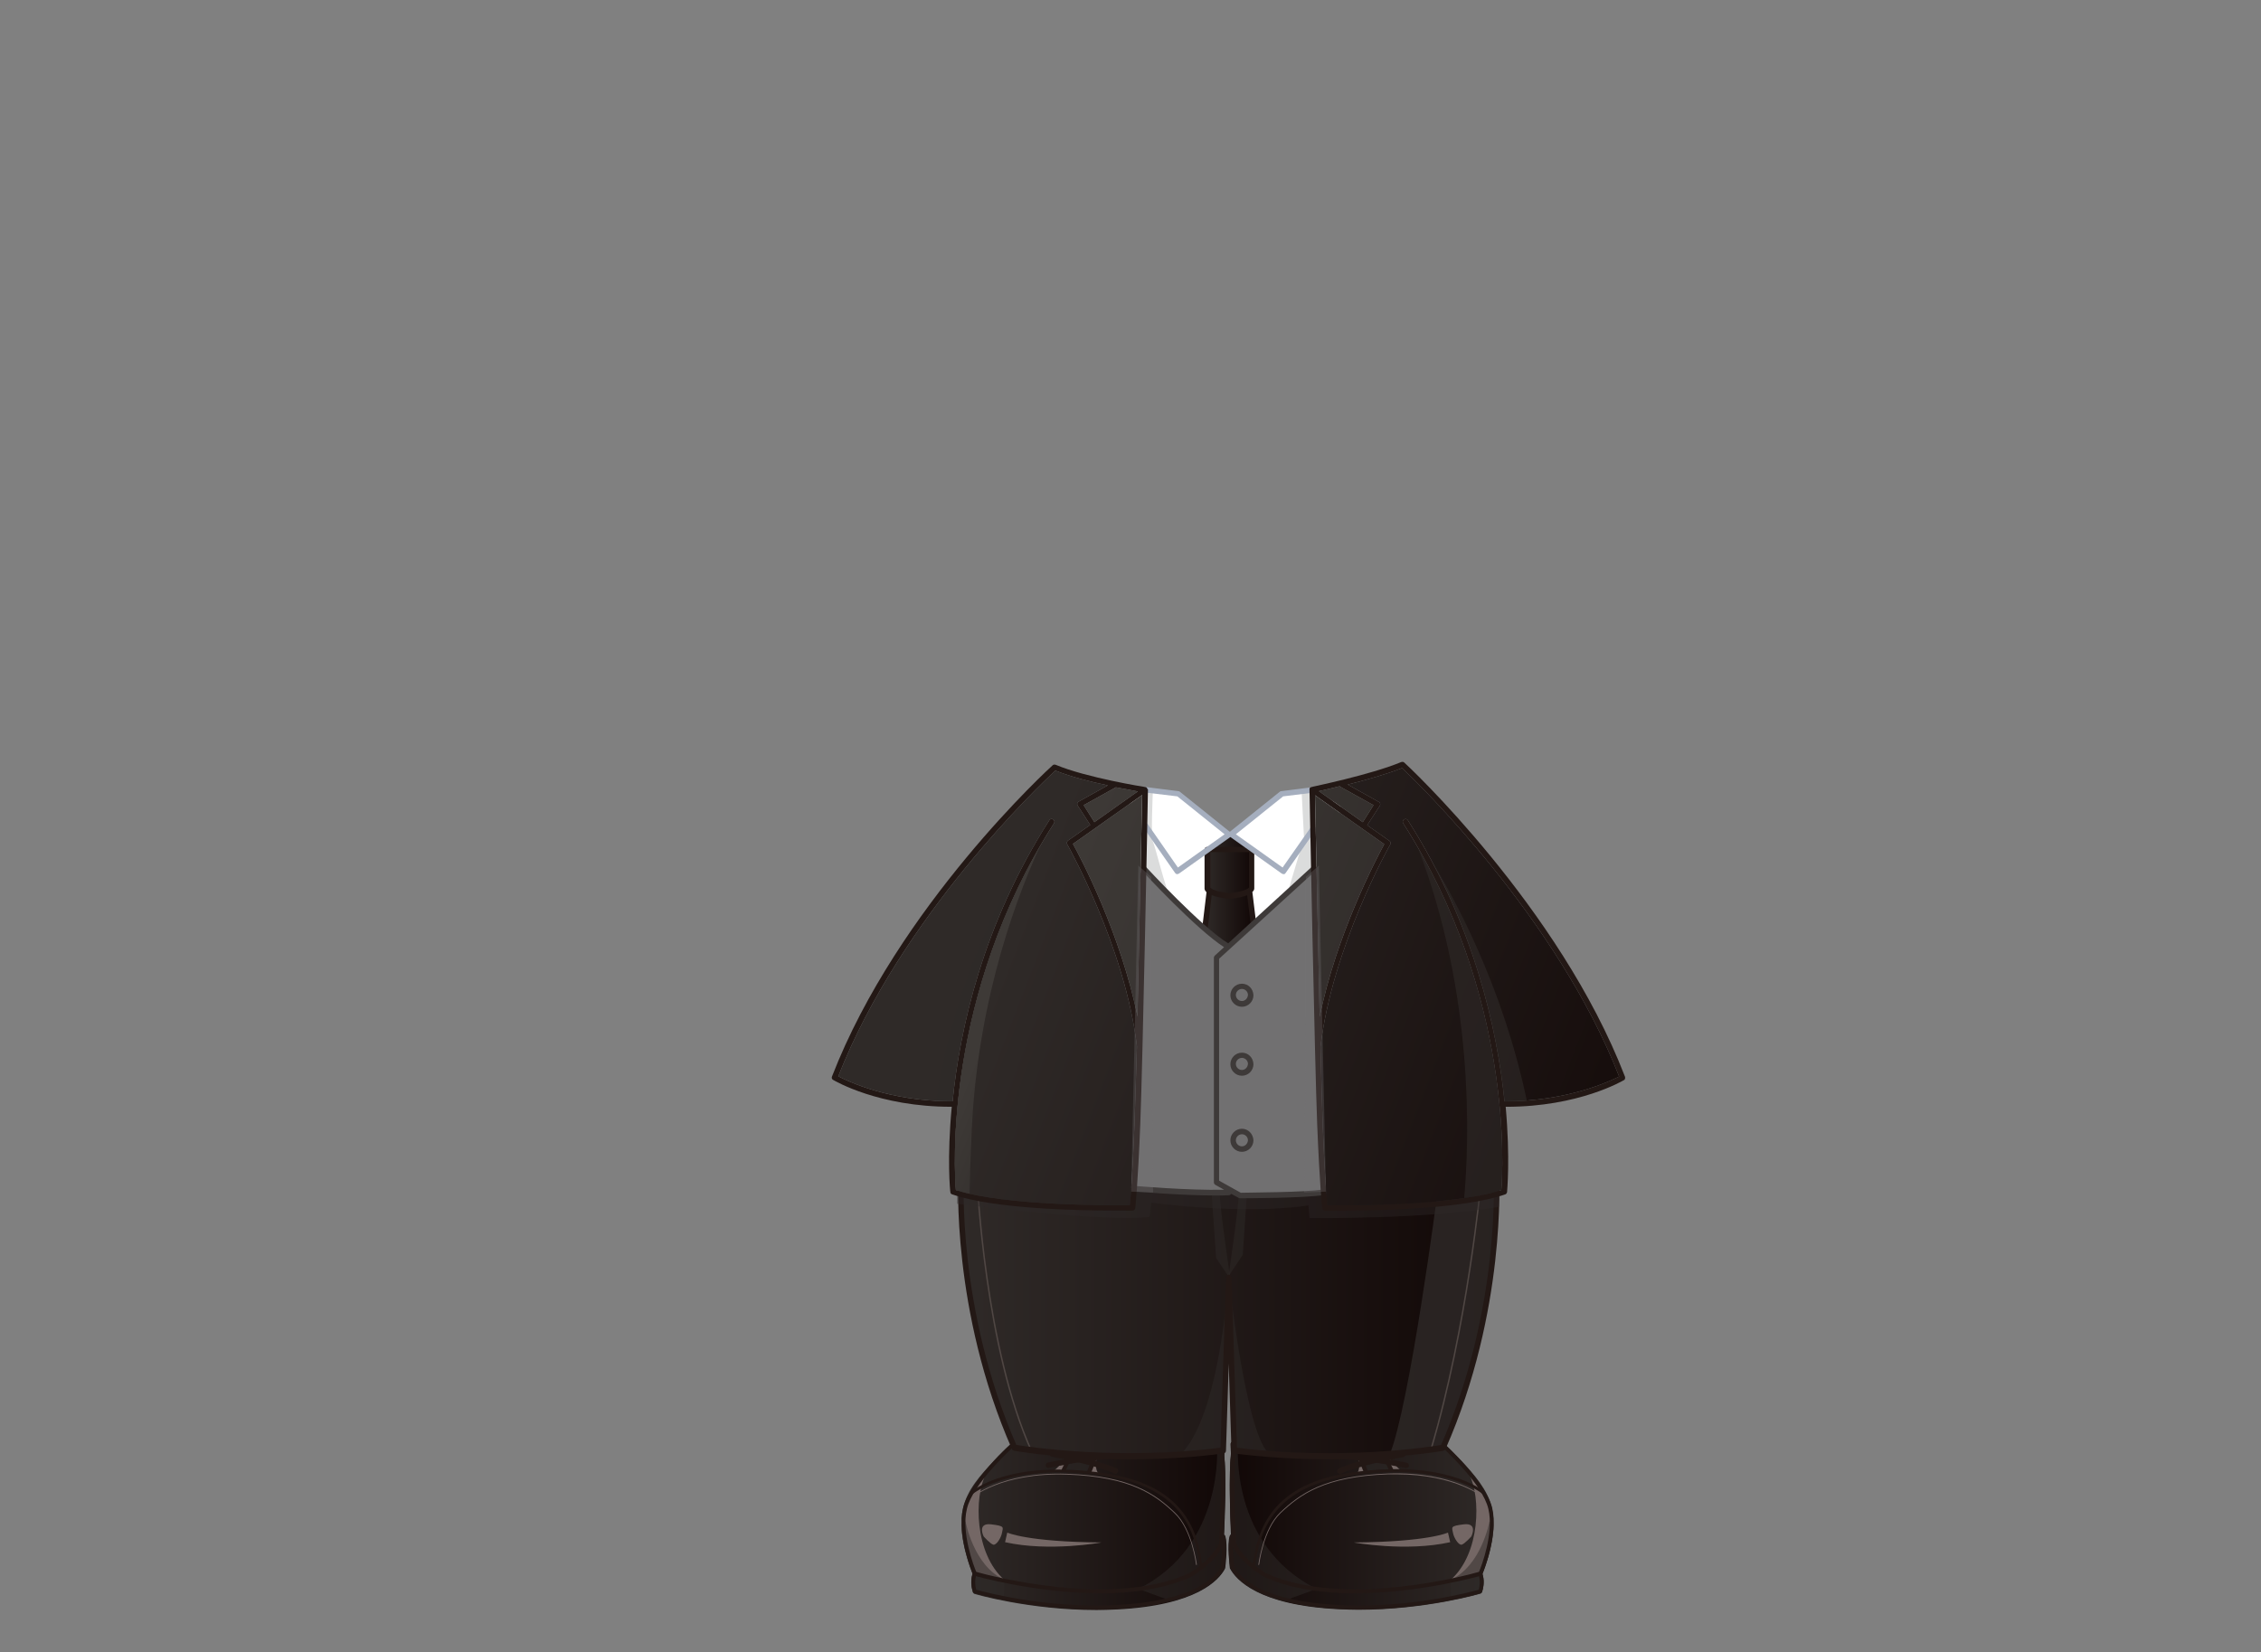 <?xml version="1.0" encoding="utf-8"?>
<!-- Generator: Adobe Illustrator 21.0.0, SVG Export Plug-In . SVG Version: 6.00 Build 0)  -->
<svg version="1.1" id="圖層_1" xmlns="http://www.w3.org/2000/svg" xmlns:xlink="http://www.w3.org/1999/xlink" x="0px" y="0px"
	 viewBox="0 0 822.9 601.4" style="enable-background:new 0 0 822.9 601.4;" xml:space="preserve">
<rect x="0" y="0" width="822.9" height="601.4" fill="#808080" stroke="none"/>
<style type="text/css">
	.st0{fill:url(#SVGID_1_);}
	.st1{fill:#E1BE3F;}
	.st2{fill:#AB6C21;}
	.st3{opacity:0.6;fill:#E1BE3F;enable-background:new    ;}
	.st4{fill:url(#SVGID_2_);}
	.st5{fill:url(#SVGID_3_);}
	.st6{opacity:0.5;fill:#2F2A28;}
	.st7{fill:#746765;}
	.st8{fill:#231815;}
	.st9{fill:url(#SVGID_4_);}
	.st10{fill:url(#SVGID_5_);}
	.st11{opacity:0.8;fill:#2F2A28;}
	.st12{fill:none;stroke:#504744;stroke-width:0.516;stroke-miterlimit:10;}
	.st13{opacity:0.4;fill:#2F2A28;}
	.st14{fill:#FFFFFF;}
	.st15{fill:#DBDCDC;}
	.st16{fill:url(#SVGID_6_);}
	.st17{fill:#A5AEBE;}
	.st18{fill:#717071;}
	.st19{fill:#3E3A39;}
	.st20{fill:url(#SVGID_7_);}
	.st21{fill:url(#SVGID_8_);}
	.st22{fill:url(#SVGID_9_);}
	.st23{fill:url(#SVGID_10_);}
	.st24{fill:url(#SVGID_11_);}
	.st25{fill:url(#SVGID_12_);}
	.st26{opacity:0.6;}
	.st27{fill:#2F2A28;}
	.st28{opacity:0.3;fill:#717071;}
	.st29{fill:url(#SVGID_13_);}
</style>
<g>
	<g>
		<linearGradient id="SVGID_1_" gradientUnits="userSpaceOnUse" x1="349.92" y1="554.52" x2="446.388" y2="554.52">
			<stop  offset="0" style="stop-color:#2F2A28"/>
			<stop  offset="1" style="stop-color:#110706"/>
		</linearGradient>
		<path class="st0" d="M445.9,559.1c-0.1-0.2-0.2-0.4-0.4-0.4c0.3-6.7,0.9-21.7,0-29.5l0.1-3.5c0-0.2-0.1-0.5-0.3-0.6
			c-0.2-0.1-0.4-0.2-0.7-0.1c-2.2,0.6-32.7,1.4-40,1.2c-1.2-2.2-3.6-2.4-3.7-2.4c0,0-3.5-0.1-8.2-0.4c-4.7-0.3-6.7,1.5-7,1.8
			c-4.9-0.3-13.5-0.9-15.2-1l0,0c-0.1,0-0.2,0-0.3,0c-1,0.1-1.6,0.8-1.6,0.8c-2.5,2.2-4.9,4.6-7.1,7c-4.6,5-9.5,10.2-11,17.1
			c-2.2,9.4,2.7,21.8,3.5,23.9c-0.3,0.9-1,3.3,0.1,6.7c0.1,0.2,0.3,0.4,0.5,0.5c0.2,0.1,20,5.9,44.5,5.9c2.3,0,4.7-0.1,7.1-0.2
			c29.4-1.4,37.5-10.8,39.6-14.8c0-0.1,0.1-0.2,0.1-0.3C446,570.3,447,562.2,445.9,559.1z"/>
		<path class="st6" d="M445.4,558.6c0.3-6.7,0.9-21.7,0-29.5l0.1-3.5c0-0.2-0.1-0.5-0.3-0.6c-0.2-0.1-0.4-0.2-0.7-0.1
			c-0.1,0-0.3,0.1-0.6,0.1l-0.2,1.7l-0.8-0.7c0,0,3.2,36.6-28.6,52.4l12.3,4.5c13.1-3.5,17.6-9,19.1-11.9c0-0.1,0.1-0.2,0.1-0.3
			c0-0.3,1.1-8.5,0-11.6C445.8,558.9,445.6,558.7,445.4,558.6z"/>
		<path class="st6" d="M444.6,528.1l0.2-3.3c0,0-0.1,0-0.1,0c-2.2,0.6-32.7,1.4-40,1.2c-1.2-2.2-3.6-2.4-3.7-2.4
			c0,0-3.5-0.1-8.2-0.4c-4.7-0.3-6.7,1.5-7,1.8c-4.9-0.3-13.5-0.9-15.2-1l0,0c-0.1,0-0.2,0-0.3,0h0c0,0,0,0,0,0
			c-0.7,0-1.2,0.4-1.4,0.7l0.1,0C368.9,524.7,380.8,533,444.6,528.1z"/>
		<path class="st7" d="M358.8,536.6c-3.5,3.4-7.5,11.7-8.6,16.1c-1.5,6.6,3.4,15.5,5,20.2l10.4,2.3
			C354.6,565.5,354.5,544.9,358.8,536.6z"/>
		<path class="st7" d="M358,559.3c0,0-2.5-5,2.7-4.4c5.2,0.6,4.3,1.1,4,3c-0.3,1.9-2.1,4.7-3.2,4.4C360.4,562,358,559.3,358,559.3z"
			/>
		<path class="st7" d="M366.6,557.9c0,0,7.1,3.4,34.3,3.6c0,0-18.9,3.5-35.1-0.1L366.6,557.9z"/>
		<path class="st6" d="M365.6,575.1c-11.3-5-14.2-21.3-14.2-21.3l-1.2,1l-0.3,0.4c0.2,7.9,3.4,16,4.1,17.6c-0.3,0.9-1,3.3,0.1,6.7
			c0.1,0.2,0.3,0.4,0.5,0.5c0.1,0,4.1,1.2,10.7,2.5L365.6,575.1z"/>
		<path class="st7" d="M435.4,569.7c-0.1,0-0.1-0.1-0.1-0.1c0-0.1-1.5-12.8-7.8-18.7c-7-6.7-15.9-13.3-39.2-14.1
			c-24-0.8-34.6,8.5-34.7,8.6c-0.1,0.1-0.2,0-0.2,0c-0.1-0.1-0.1-0.2,0-0.2c0.1-0.1,10.8-9.5,34.9-8.7c23.4,0.8,32.3,7.4,39.4,14.2
			c6.3,6,7.9,18.8,7.9,18.9C435.6,569.6,435.5,569.7,435.4,569.7C435.4,569.7,435.4,569.7,435.4,569.7z"/>
		<path class="st7" d="M399.6,528.4c0,0-1.9,6.7,0.5,8.2l-3.6-0.7L399.6,528.4z"/>
		<path class="st7" d="M389.7,527.6l-2.8,7.9h-3.5C383.5,535.6,389.2,530.4,389.7,527.6z"/>
		<polygon class="st6" points="390.7,526.4 399.9,527.4 396.5,535.9 386.9,535.6 		"/>
		<path class="st8" d="M399.1,585.9c-24.5,0-44.3-5.8-44.5-5.9c-0.2-0.1-0.4-0.3-0.5-0.5c-1.3-4.2,0-6.9,0-7c0.2-0.4,0.6-0.5,1-0.3
			c0.4,0.2,0.5,0.6,0.3,1c0,0-1,2.2-0.1,5.5c3.2,0.9,25.2,6.8,50.7,5.6c28.3-1.4,36.2-10,38.3-13.9c0.3-2.4,0.8-8.5,0-10.8
			c-0.1-0.4,0.1-0.8,0.4-1c0.4-0.1,0.8,0.1,1,0.4c1.1,3.1,0.1,11.3,0,11.6c0,0.1,0,0.2-0.1,0.3c-2.1,4-10.3,13.4-39.6,14.8
			C403.8,585.8,401.4,585.9,399.1,585.9z"/>
		<path class="st8" d="M387.1,535.8c-0.1,0-0.2,0-0.3-0.1c-0.4-0.2-0.5-0.6-0.3-1c0.7-1.3,2.5-5,2.6-6.4c0.1-1.1-0.5-1.5-0.8-1.6
			c-3.8-0.1-17.5-1.1-18.1-1.2c-0.4,0-0.7-0.4-0.7-0.8c0-0.4,0.4-0.7,0.8-0.7c0.1,0,14.7,1.1,18.2,1.2c0.1,0,0.2,0,0.2,0
			c0.7,0.3,2,1.3,1.8,3.2c-0.1,2-2.5,6.5-2.7,7C387.6,535.7,387.3,535.8,387.1,535.8z"/>
		<path class="st8" d="M396.5,536.3c-0.1,0-0.2,0-0.3-0.1c-0.4-0.2-0.6-0.6-0.4-1l2.9-7.1c0-0.1,0.9-2.3,5.1-2.1
			c5.2,0.2,38.6-0.6,40.9-1.2c0.2-0.1,0.5,0,0.7,0.1c0.2,0.1,0.3,0.4,0.3,0.6l-0.1,3.9c0,0.4-0.3,0.7-0.8,0.7
			c-0.4,0-0.7-0.4-0.7-0.8l0.1-3c-6.2,0.6-36.2,1.3-40.4,1.1c-3-0.1-3.6,1.1-3.6,1.2l-2.9,7.1C397.1,536.2,396.8,536.3,396.5,536.3z
			"/>
		<path class="st8" d="M437.2,570.7c-0.2,0-0.5-0.2-0.5-0.4c-1.6-13.2-7-29-34.8-33.1c-33.9-5-47.6,6.5-47.8,6.6
			c-0.2,0.2-0.5,0.2-0.7,0c-0.2-0.2-0.2-0.5,0-0.7c0.6-0.5,14.2-12,48.6-6.8c28.5,4.2,34,20.4,35.6,34
			C437.7,570.5,437.5,570.7,437.2,570.7C437.2,570.7,437.2,570.7,437.2,570.7z"/>
		<path class="st8" d="M445.3,527.5c-0.1-0.4-0.4-0.7-0.9-0.6l-0.4,2.9c0.9,9.8-0.2,30.2-0.3,32c-2.3,5.7-10.9,10.9-10.9,10.9
			c-28,12.8-73.1,0.8-77.5-0.5c-0.9-2.1-5.5-14.2-3.4-22.9c2.1-9.2,16.3-22,17.6-23.2c0.4-0.2,0.8-0.3,1.2-0.4l0.3-1l-2.1,0.1
			c-0.1,0-0.2,0.1-0.2,0.1c-0.6,0.6-15.8,14.1-18.2,24.1c-2.3,10,3.4,23.6,3.6,24.2c0.1,0.2,0.3,0.4,0.5,0.4
			c0.3,0.1,22.4,6.4,45.9,6.4c11.5,0,23.3-1.5,33.1-6c0.4-0.2,9.3-5.5,11.6-11.8c0-0.1,0-0.1,0-0.2
			C445.3,560.9,446.7,536.6,445.3,527.5z"/>
		<path class="st8" d="M368.6,524.8c0,0,0.6-0.9,1.8-0.9l1.2,0.9l-0.2,0.7c0,0-1.3,0-2.6,1l0-1L368.6,524.8z"/>
		<path class="st8" d="M404.2,527.6c-0.3,0-0.6-0.2-0.7-0.5c-0.8-1.8-2.6-2-2.6-2l0,0c0,0-3.5-0.1-8.2-0.4c-4.3-0.3-5.8,1.3-5.8,1.4
			c-0.3,0.3-0.7,0.3-1.1,0.1c-0.3-0.3-0.3-0.7-0.1-1c0.1-0.1,2-2.2,7.1-1.9c4.7,0.3,8.2,0.4,8.2,0.4c0.1,0,2.8,0.2,3.9,2.9
			c0.2,0.4,0,0.8-0.4,1C404.4,527.5,404.3,527.6,404.2,527.6z"/>
		<path class="st8" d="M406,536.5c-0.1,0-0.3,0-0.4-0.1c-6.4-3-22.6-6.1-22.8-6.1c-0.5-0.1-0.9-0.6-0.8-1.2c0.1-0.5,0.6-0.9,1.2-0.8
			c0.7,0.1,16.6,3.2,23.2,6.2c0.5,0.2,0.7,0.8,0.5,1.3C406.7,536.3,406.3,536.5,406,536.5z"/>
		<path class="st8" d="M381.6,534.4c-0.5,0-0.9-0.3-1-0.8c-0.1-0.5,0.2-1.1,0.8-1.2c0.6-0.1,15.2-3.2,24.5-3.5c0,0,0,0,0,0
			c0.5,0,1,0.4,1,1c0,0.6-0.4,1-1,1c-9.1,0.3-24,3.4-24.2,3.4C381.7,534.4,381.7,534.4,381.6,534.4z"/>
	</g>
	<g>
		
			<linearGradient id="SVGID_2_" gradientUnits="userSpaceOnUse" x1="1865.503" y1="554.52" x2="1961.971" y2="554.52" gradientTransform="matrix(-1 0 0 1 2409.102 0)">
			<stop  offset="0" style="stop-color:#2F2A28"/>
			<stop  offset="1" style="stop-color:#110706"/>
		</linearGradient>
		<path class="st4" d="M447.6,570.7c0,0.1,0,0.2,0.1,0.3c2.1,4,10.3,13.4,39.6,14.8c2.4,0.1,4.8,0.2,7.1,0.2
			c24.5,0,44.3-5.8,44.5-5.9c0.2-0.1,0.4-0.3,0.5-0.5c1.1-3.4,0.4-5.8,0.1-6.7c0.9-2.1,5.7-14.5,3.5-23.9c-1.6-6.8-6.4-12.1-11-17.1
			c-2.3-2.4-4.6-4.8-7.1-7c0,0-0.5-0.8-1.6-0.8c-0.1,0-0.2,0-0.3,0l0,0c-1.7,0.1-10.3,0.7-15.2,1c-0.3-0.4-2.3-2.1-7-1.8
			c-4.7,0.3-8.2,0.4-8.2,0.4c-0.1,0-2.5,0.2-3.7,2.4c-7.3,0.1-37.9-0.7-40-1.2c-0.2-0.1-0.5,0-0.7,0.1c-0.2,0.1-0.3,0.4-0.3,0.6
			l0.1,3.5c-0.8,7.8-0.3,22.8,0,29.5c-0.2,0.1-0.3,0.2-0.4,0.4C446.5,562.2,447.6,570.3,447.6,570.7z"/>
		<path class="st6" d="M448.1,558.6c-0.3-6.7-0.9-21.7,0-29.5l-0.1-3.5c0-0.2,0.1-0.5,0.3-0.6c0.2-0.1,0.4-0.2,0.7-0.1
			c0.1,0,0.3,0.1,0.6,0.1l0.2,1.7l0.8-0.7c0,0-3.2,36.6,28.6,52.4l-12.3,4.5c-13.1-3.5-17.6-9-19.1-11.9c0-0.1-0.1-0.2-0.1-0.3
			c0-0.3-1.1-8.5,0-11.6C447.7,558.9,447.9,558.7,448.1,558.6z"/>
		<path class="st6" d="M448.9,528.1l-0.2-3.3c0,0,0.1,0,0.1,0c2.2,0.6,32.7,1.4,40,1.2c1.2-2.2,3.6-2.4,3.7-2.4c0,0,3.5-0.1,8.2-0.4
			c4.7-0.3,6.7,1.5,7,1.8c4.9-0.3,13.5-0.9,15.2-1l0,0c0.1,0,0.2,0,0.3,0h0c0,0,0,0,0,0c0.7,0,1.2,0.4,1.4,0.7l-0.1,0
			C524.7,524.7,512.7,533,448.9,528.1z"/>
		<path class="st7" d="M534.7,536.6c3.5,3.4,7.5,11.7,8.6,16.1c1.5,6.6-3.4,15.5-5,20.2l-10.4,2.3
			C538.9,565.5,539,544.9,534.7,536.6z"/>
		<path class="st7" d="M535.5,559.3c0,0,2.5-5-2.7-4.4c-5.2,0.6-4.3,1.1-4,3c0.3,1.9,2.1,4.7,3.2,4.4
			C533.1,562,535.5,559.3,535.5,559.3z"/>
		<path class="st7" d="M527,557.9c0,0-7.1,3.4-34.3,3.6c0,0,18.9,3.5,35.1-0.1L527,557.9z"/>
		<path class="st6" d="M527.9,575.1c11.3-5,14.2-21.3,14.2-21.3l1.2,1l0.3,0.4c-0.2,7.9-3.4,16-4.1,17.6c0.3,0.9,1,3.3-0.1,6.7
			c-0.1,0.2-0.3,0.4-0.5,0.5c-0.1,0-4.1,1.2-10.7,2.5L527.9,575.1z"/>
		<path class="st7" d="M458.1,569.7C458.1,569.7,458.1,569.7,458.1,569.7c-0.1,0-0.2-0.1-0.1-0.2c0-0.1,1.6-12.9,7.9-18.9
			c7.1-6.7,16-13.4,39.4-14.2c24.1-0.8,34.8,8.6,34.9,8.7c0.1,0.1,0.1,0.2,0,0.2c-0.1,0.1-0.2,0.1-0.2,0c-0.1-0.1-9.9-8.6-31.8-8.6
			c-0.9,0-1.9,0-2.9,0c-23.3,0.8-32.1,7.4-39.2,14.1c-6.3,6-7.8,18.6-7.8,18.7C458.2,569.6,458.2,569.7,458.1,569.7z"/>
		<path class="st7" d="M494,528.4c0,0,1.9,6.7-0.5,8.2l3.6-0.7L494,528.4z"/>
		<path class="st7" d="M503.8,527.6l2.8,7.9h3.5C510.1,535.6,504.3,530.4,503.8,527.6z"/>
		<polygon class="st6" points="502.9,526.4 493.6,527.4 497,535.9 506.6,535.6 		"/>
		<path class="st8" d="M494.4,585.9c24.5,0,44.3-5.8,44.5-5.9c0.2-0.1,0.4-0.3,0.5-0.5c1.3-4.2,0-6.9,0-7c-0.2-0.4-0.6-0.5-1-0.3
			c-0.4,0.2-0.5,0.6-0.3,1c0,0,1,2.2,0.1,5.5c-3.2,0.9-25.2,6.8-50.7,5.6c-28.3-1.4-36.2-10-38.3-13.9c-0.3-2.4-0.8-8.5,0-10.8
			c0.1-0.4-0.1-0.8-0.4-1c-0.4-0.1-0.8,0.1-1,0.4c-1.1,3.1-0.1,11.3,0,11.6c0,0.1,0,0.2,0.1,0.3c2.1,4,10.3,13.4,39.6,14.8
			C489.7,585.8,492.1,585.9,494.4,585.9z"/>
		<path class="st8" d="M506.4,535.8c-0.3,0-0.5-0.1-0.7-0.4c-0.3-0.5-2.6-5-2.7-7c-0.1-1.9,1.1-2.9,1.8-3.2c0.1,0,0.2,0,0.2,0
			c3.5-0.1,18.1-1.2,18.2-1.2c0.4,0,0.8,0.3,0.8,0.7c0,0.4-0.3,0.8-0.7,0.8c-0.6,0-14.4,1-18.1,1.2c-0.2,0.1-0.9,0.6-0.8,1.6
			c0.1,1.4,1.9,5.1,2.6,6.4c0.2,0.4,0,0.8-0.3,1C506.7,535.8,506.6,535.8,506.4,535.8z"/>
		<path class="st8" d="M497,536.3c-0.3,0-0.6-0.2-0.7-0.5l-2.9-7.1c0-0.1-0.6-1.3-3.6-1.2c-4.2,0.2-34.1-0.5-40.4-1.1l0.1,3
			c0,0.4-0.3,0.8-0.7,0.8c-0.4,0-0.8-0.3-0.8-0.7l-0.1-3.9c0-0.2,0.1-0.5,0.3-0.6c0.2-0.1,0.4-0.2,0.7-0.1
			c2.3,0.6,35.7,1.4,40.9,1.2c4.2-0.2,5,2.1,5.1,2.2l2.9,7.1c0.2,0.4,0,0.8-0.4,1C497.2,536.3,497.1,536.3,497,536.3z"/>
		<path class="st8" d="M456.4,570.7C456.3,570.7,456.3,570.7,456.4,570.7c-0.3,0-0.5-0.3-0.5-0.6c1.6-13.6,7.2-29.8,35.6-34
			c34.3-5.1,48,6.4,48.6,6.8c0.2,0.2,0.2,0.5,0,0.7c-0.2,0.2-0.5,0.2-0.7,0.1c-0.1-0.1-13.9-11.6-47.8-6.6
			c-27.8,4.1-33.2,19.9-34.8,33.1C456.8,570.6,456.6,570.7,456.4,570.7z"/>
		<path class="st8" d="M448.3,527.5c0.1-0.4,0.4-0.7,0.9-0.6l0.4,2.9c-0.9,9.8,0.2,30.2,0.3,32c2.3,5.7,10.9,10.9,10.9,10.9
			c28,12.8,73.1,0.8,77.5-0.5c0.9-2.1,5.5-14.2,3.4-22.9c-2.1-9.2-16.3-22-17.6-23.2c-0.4-0.2-0.8-0.3-1.2-0.4l-0.3-1l2.1,0.1
			c0.1,0,0.2,0.1,0.2,0.1c0.6,0.6,15.8,14.1,18.2,24.1c2.3,10-3.4,23.6-3.6,24.2c-0.1,0.2-0.3,0.4-0.5,0.4
			c-0.3,0.1-22.4,6.4-45.9,6.4c-11.5,0-23.3-1.5-33.1-6c-0.4-0.2-9.3-5.5-11.6-11.8c0-0.1,0-0.1,0-0.2
			C448.2,560.9,446.8,536.6,448.3,527.5z"/>
		<path class="st8" d="M524.9,524.8c0,0-0.6-0.9-1.8-0.9l-1.2,0.9l0.2,0.7c0,0,1.3,0,2.6,1l0-1L524.9,524.8z"/>
		<path class="st8" d="M489.4,527.6c-0.1,0-0.2,0-0.3-0.1c-0.4-0.2-0.6-0.6-0.4-1c1.1-2.7,3.8-2.9,3.9-2.9c0.1,0,3.5-0.1,8.2-0.4
			c5.1-0.4,7,1.8,7.1,1.9c0.3,0.3,0.2,0.8-0.1,1.1c-0.3,0.3-0.8,0.2-1.1-0.1c0,0-1.6-1.7-5.8-1.4c-4.7,0.3-8.2,0.4-8.3,0.4
			c0,0-1.8,0.2-2.6,2C489.9,527.4,489.7,527.6,489.4,527.6z"/>
		<path class="st8" d="M487.6,536.5c-0.4,0-0.7-0.2-0.9-0.6c-0.2-0.5,0-1.1,0.5-1.3c6.6-3.1,22.6-6.1,23.2-6.2
			c0.5-0.1,1.1,0.3,1.2,0.8c0.1,0.5-0.3,1.1-0.8,1.2c-0.2,0-16.4,3.1-22.8,6.1C487.8,536.5,487.7,536.5,487.6,536.5z"/>
		<path class="st8" d="M511.9,534.4c-0.1,0-0.1,0-0.2,0c-0.2,0-15.1-3.1-24.2-3.4c-0.6,0-1-0.5-1-1c0-0.5,0.5-1,1-1c0,0,0,0,0,0
			c9.3,0.3,23.9,3.3,24.5,3.5c0.5,0.1,0.9,0.6,0.8,1.2C512.8,534,512.4,534.4,511.9,534.4z"/>
	</g>
	<g>
		<linearGradient id="SVGID_3_" gradientUnits="userSpaceOnUse" x1="349.502" y1="478.031" x2="545.131" y2="478.031">
			<stop  offset="0" style="stop-color:#2F2A28"/>
			<stop  offset="1" style="stop-color:#110706"/>
		</linearGradient>
		<path class="st5" d="M349.5,425.8c0,0-0.3,64,19.7,101.3c0,0,42.4,6.5,76,0.9l2-59.4l2.4,59.1c0,0,47.4,5.6,75.6-0.7
			c0,0,23-55.3,19.6-98.6l-122.9,4l-30.9-2.1L349.5,425.8z"/>
		<path class="st11" d="M544.6,428.6l0.4-2c0,0-7.5,0-19.5,0l-2.3,7.4c0,0-10.1,77.8-17.5,95.7c10.4-1,9-0.1,19.6-2.5
			c19.9-42,19.6-98.6,19.6-98.6L544.6,428.6z"/>
		<path class="st12" d="M539,430.5c0,0-4.9,52.5-18.2,97.2"/>
		<path class="st12" d="M355.7,430.5c0,0,2.8,60.4,19.8,97.9"/>
		<path class="st6" d="M428.5,530.2c0,0,13.8-6.2,18.7-65.1c0,0,6.4,59.1,15.1,64.3l-12.7-1.5l-1.8-53.5l-2.5,52.7L428.5,530.2z"/>
		<path class="st6" d="M440.8,431.6l1.8,26.3l5.2,7.8c0,0-4.3-28.4-4-34.1H440.8z"/>
		<path class="st6" d="M454.1,430.5l-1.8,26.3l-5.2,7.8c0,0,4.3-28.4,4-34.1H454.1z"/>
		<path class="st8" d="M483.2,531.2c-10.4,0-22.1-0.6-34.1-2.1c-0.5-0.1-0.9-0.5-0.9-1l-1-31.7l-1,31.7c0,0.5-0.4,1-0.9,1
			c-40.4,5.3-75.9-0.9-76.3-1c-0.3-0.1-0.6-0.3-0.7-0.6c-22.2-50.4-19.5-98.9-19.5-99.4c0-0.6,0.5-1,1.1-1c0.6,0,1,0.5,0.9,1.1
			c0,0.5-2.6,48.1,19.1,97.8c4.5,0.7,37.3,5.7,74.3,1l2-62c0-0.6,0.5-1,1-1c0.5,0,1,0.5,1,1l2,62c37.1,4.7,69.9-0.2,74.3-1
			c21.7-49.7,19.1-97.4,19.1-97.8c0-0.6,0.4-1.1,0.9-1.1c0.5,0,1,0.4,1.1,1c0,0.5,2.7,49-19.5,99.4c-0.1,0.3-0.4,0.5-0.7,0.6
			C525.1,528.2,507.6,531.2,483.2,531.2z M525.2,527.1L525.2,527.1L525.2,527.1z"/>
	</g>
	<path class="st13" d="M546.1,419.3H348.3v18.9c6.5,0.9,53.6,6.6,70.1,4.8l0.6-5.2c0,0,33.1,4.6,57.2,1l0.4,4.6c0,0,43.5,0.5,69-4.1
		L546.1,419.3z"/>
	<polygon class="st14" points="477.3,287.7 465,289.4 447.5,304.8 428.6,289 414.1,288.1 413.7,310.2 411.7,320.3 445.8,349.7 
		484.3,314.5 	"/>
	<path class="st15" d="M419.6,287.9c0,0-0.8,17.1,0,18.5c0.8,1.4,4.9,18.5,6.6,20.8c1.6,2.4-1.3,8-1.3,8l-21.8-4.4l-1.7-9.4l6.8-24
		l5.9-9.4L419.6,287.9z"/>
	<polygon class="st15" points="473.7,287.7 474.6,305 468.6,325.1 484.3,321.5 488.2,292.7 	"/>
	<linearGradient id="SVGID_4_" gradientUnits="userSpaceOnUse" x1="438.585" y1="324.307" x2="456.143" y2="324.307">
		<stop  offset="0" style="stop-color:#2F2A28"/>
		<stop  offset="1" style="stop-color:#110706"/>
	</linearGradient>
	<polygon class="st9" points="447.1,303.8 439.4,309.1 439.4,322.7 439.7,325.1 438.6,337.6 446.7,344.8 456.1,335.3 455.1,324.3 
		455.5,308.2 	"/>
	<path class="st8" d="M455.8,324.7c0.6-0.5,0.7-1,0.7-1.3v-14.1c0-0.6-0.4-1-1-1h-16.1c-0.6,0-1,0.4-1,1l0,14.2c0,0.8,1,2.8,8.7,3.7
		c0,0,0.1,0,0.1,0h0.5c0,0,0.1,0,0.1,0c2.9-0.3,4.8-0.8,6.1-1.3l1.3,10.5c0.1,0.5,0.5,0.9,1,0.9c0,0,0.1,0,0.1,0
		c0.5-0.1,0.9-0.6,0.9-1.1L455.8,324.7z M447.7,325.1h-0.4c-5.4-0.6-6.6-1.7-6.8-2v-12.9h14.1l0,12.9
		C454.3,323.4,453.1,324.5,447.7,325.1z"/>
	<path class="st8" d="M438.6,338.5c0,0-0.1,0-0.1,0c-0.5-0.1-0.9-0.6-0.9-1.1l1.6-13.3c0.1-0.5,0.6-1,1.1-0.9
		c0.5,0.1,0.9,0.6,0.9,1.1l-1.6,13.3C439.5,338.2,439.1,338.5,438.6,338.5z"/>
	<path class="st17" d="M478.4,288.5c0.5-0.1,0.9-0.6,0.9-1.1c-0.1-0.5-0.6-0.9-1.1-0.9l-11.9,1.5c-0.2,0-0.4,0.1-0.5,0.2l-18.2,14.6
		l-18.2-14.6c-0.1-0.1-0.3-0.2-0.5-0.2l-11.9-1.5c-0.5-0.1-1,0.3-1.1,0.9c-0.1,0.5,0.3,1,0.9,1.1l11.7,1.4l17.2,13.8l-17,12.1
		l-10.9-15.7c-0.3-0.5-0.9-0.6-1.4-0.2c-0.5,0.3-0.6,0.9-0.2,1.4l11.5,16.5c0.2,0.2,0.4,0.4,0.6,0.4c0.1,0,0.1,0,0.2,0
		c0.2,0,0.4-0.1,0.6-0.2l18.7-13.3l18.7,13.3c0.2,0.1,0.4,0.2,0.6,0.2c0.1,0,0.1,0,0.2,0c0.3,0,0.5-0.2,0.6-0.4l10.8-15.5
		c0.3-0.5,0.2-1.1-0.2-1.4c-0.5-0.3-1.1-0.2-1.4,0.2l-10.3,14.7l-17-12.1l17.2-13.8L478.4,288.5z"/>
	<path class="st18" d="M416.4,317.2c0,0,22.9,22.3,30.6,26.9l33-29l2.6,118.7l-30.7,1.3l-3.2-1.2l-37.1-1.5l-0.6-112.9L416.4,317.2z
		"/>
	<g>
		<path class="st19" d="M481.5,433c-6.9,1.1-27.4,1.1-29.9,1.2l-7.9-4.4V349l35.2-32.1c0.4-0.4,0.4-1,0.1-1.4
			c-0.4-0.4-1-0.4-1.4-0.1l-30.6,28c-9.8-6-29.8-27.7-30-27.9c-0.4-0.4-1-0.4-1.4-0.1c-0.4,0.4-0.4,1-0.1,1.4
			c0.8,0.9,19.8,21.4,30,28l-3.4,3.1c-0.2,0.2-0.3,0.5-0.3,0.7v81.8c0,0.4,0.2,0.7,0.5,0.9l3.2,1.8c-13.1,0.3-32.4-1.4-32.6-1.4
			c-0.6-0.1-1,0.4-1.1,0.9c0,0.6,0.4,1,0.9,1.1c0.2,0,16.8,1.5,29.8,1.5c1.7,0,3.3,0,4.8-0.1c0.3,0,0.6-0.2,0.8-0.5l2.8,1.5
			c0.1,0.1,0.3,0.1,0.5,0.1c0.9,0,23.1,0,30.5-1.2c0.5-0.1,0.9-0.6,0.8-1.1C482.5,433.3,482,432.9,481.5,433z"/>
		<path class="st19" d="M452,358.1c-2.3,0-4.2,1.9-4.2,4.2c0,2.3,1.9,4.2,4.2,4.2c2.3,0,4.2-1.9,4.2-4.2
			C456.1,359.9,454.3,358.1,452,358.1z M452,364.4c-1.2,0-2.2-1-2.2-2.2c0-1.2,1-2.2,2.2-2.2c1.2,0,2.2,1,2.2,2.2
			C454.1,363.4,453.2,364.4,452,364.4z"/>
		<path class="st19" d="M452,383.2c-2.3,0-4.2,1.9-4.2,4.2c0,2.3,1.9,4.2,4.2,4.2c2.3,0,4.2-1.9,4.2-4.2
			C456.1,385,454.3,383.2,452,383.2z M452,389.5c-1.2,0-2.2-1-2.2-2.2c0-1.2,1-2.2,2.2-2.2c1.2,0,2.2,1,2.2,2.2
			C454.1,388.5,453.2,389.5,452,389.5z"/>
		<path class="st19" d="M452,410.9c-2.3,0-4.2,1.9-4.2,4.2c0,2.3,1.9,4.2,4.2,4.2c2.3,0,4.2-1.9,4.2-4.2
			C456.1,412.8,454.3,410.9,452,410.9z M452,417.3c-1.2,0-2.2-1-2.2-2.2c0-1.2,1-2.2,2.2-2.2c1.2,0,2.2,1,2.2,2.2
			C454.1,416.3,453.2,417.3,452,417.3z"/>
	</g>
	<g>
		<path class="st8" d="M591.4,391.9c-23.9-62-79.7-113.8-80.3-114.3c-0.3-0.3-0.7-0.3-1.1-0.2c-11.3,4.7-32.5,9-32.7,9.1
			c-0.1,0-0.2,0.1-0.3,0.1c0,0,0,0,0,0c-0.1,0.1-0.2,0.1-0.3,0.2c0,0,0,0,0,0c0,0,0,0.1,0,0.1c0,0.1-0.1,0.1-0.1,0.2
			c0,0.1,0,0.1,0,0.2c0,0,0,0.1,0,0.1c0,1,1.9,99.7,2.8,122c0.9,22.3,1.8,30.3,1.8,30.4c0.1,0.5,0.5,0.9,1,0.9c0.4,0,2.7,0,6.2,0
			c13.2,0,44.2-0.6,59.4-5.9c0.4-0.1,0.6-0.5,0.7-0.8c0-0.3,1.2-12.3-0.5-31.1c0.1,0,0.1,0,0.2,0c26.4,0,42.3-9.4,43-9.8
			C591.4,392.9,591.6,392.4,591.4,391.9z M487.8,286.4l12.1,6.7l-3.9,6.2L480,288c1.8-0.4,4.5-1,7.6-1.8
			C487.7,286.3,487.8,286.3,487.8,286.4z M503.8,307.3c-2.7,5-17.5,33-23.5,62.9c-0.7-32-1.5-71.5-1.7-80.7L503.8,307.3z
			 M547.9,400.9c-0.1,0-0.2,0-0.3,0c-2.7-26.2-11-64.4-35.2-102.3c-0.3-0.5-0.9-0.6-1.4-0.3c-0.5,0.3-0.6,0.9-0.3,1.4
			c40.1,62.7,36.3,126.5,35.7,133.5c-17.7,5.9-57,5.6-63.3,5.5c-0.3-2.6-1-11.2-1.7-29.3c-0.2-5.6-0.5-15.9-0.8-28.4
			c4.3-36.2,25.2-73.3,25.4-73.6c0.3-0.4,0.1-1-0.3-1.3l-8.1-5.7l4.6-7.1c0.1-0.2,0.2-0.5,0.1-0.8c-0.1-0.3-0.2-0.5-0.5-0.6
			l-11.3-6.3c6.5-1.6,14.2-3.8,19.8-6c5.4,5.1,56.2,54.1,79,112.3C585.8,393.6,570.6,400.9,547.9,400.9z"/>
		<path class="st8" d="M417.6,287.2c0-0.1-0.1-0.1-0.1-0.2c0,0,0-0.1,0-0.1c0,0,0,0,0,0c-0.1-0.1-0.1-0.1-0.2-0.2
			c0,0-0.1-0.1-0.1-0.1c-0.1,0-0.2-0.1-0.3-0.1c0,0-0.1,0-0.1,0c0,0,0,0,0,0c-0.2,0-21.4-3.4-32.6-8.1c-0.4-0.1-0.8-0.1-1.1,0.2
			c-0.6,0.5-56.3,51.3-80.3,113.3c-0.2,0.5,0,1,0.4,1.2c0.7,0.4,16.6,9.8,43,9.8c0.1,0,0.1,0,0.2,0c-1.8,18.8-0.6,30.9-0.5,31.1
			c0,0.4,0.3,0.7,0.7,0.8c15.2,5.3,46.2,5.9,59.4,5.9c3.5,0,5.8,0,6.2,0c0.5,0,0.9-0.4,1-0.9c0-0.1,0.9-8,1.8-30.4
			c0.9-22.3,2.8-121,2.8-122c0,0,0-0.1,0-0.1C417.7,287.3,417.7,287.3,417.6,287.2z M414.1,288.1l-15.8,11.2l-3.9-6.2l11.7-6.5
			C409.4,287.2,412.2,287.7,414.1,288.1z M415.7,289.4c-0.2,9.2-1,48.7-1.7,80.7c-6-29.9-20.7-57.9-23.5-62.9L415.7,289.4z
			 M412.9,409.4c-0.7,18.1-1.4,26.8-1.7,29.3c-6.4,0.1-45.6,0.3-63.3-5.5c-0.6-7-4.4-70.9,35.7-133.5c0.3-0.5,0.2-1.1-0.3-1.4
			c-0.5-0.3-1.1-0.2-1.4,0.3c-24.2,37.8-32.6,76.1-35.2,102.3c-0.1,0-0.2,0-0.3,0c-22.7,0-37.9-7.3-41.3-9.1
			c22.8-58.2,73.6-106.3,79-111.3c5.4,2.2,12.8,4.1,19.1,5.4l-10.6,5.9c-0.2,0.1-0.4,0.4-0.5,0.6c-0.1,0.3,0,0.5,0.1,0.8l4.6,7.1
			l-8.1,5.7c-0.4,0.3-0.5,0.9-0.3,1.3c0.2,0.4,21.1,37.4,25.4,73.6C413.4,393.5,413.1,403.9,412.9,409.4z"/>
	</g>
	<linearGradient id="SVGID_5_" gradientUnits="userSpaceOnUse" x1="400.057" y1="257.186" x2="656.946" y2="356.742">
		<stop  offset="0" style="stop-color:#3E3A37"/>
		<stop  offset="1" style="stop-color:#25201E"/>
	</linearGradient>
	<path class="st10" d="M487.8,286.4l12.1,6.7l-3.9,6.2L480,288c1.8-0.4,4.5-1,7.6-1.8C487.7,286.3,487.8,286.3,487.8,286.4z"/>
	<linearGradient id="SVGID_6_" gradientUnits="userSpaceOnUse" x1="385.961" y1="293.558" x2="642.85" y2="393.113">
		<stop  offset="0" style="stop-color:#3E3A37"/>
		<stop  offset="1" style="stop-color:#25201E"/>
	</linearGradient>
	<path class="st16" d="M503.8,307.3c-2.7,5-17.5,33-23.5,62.9c-0.7-32-1.5-71.5-1.7-80.7L503.8,307.3z"/>
	<linearGradient id="SVGID_7_" gradientUnits="userSpaceOnUse" x1="378.316" y1="313.286" x2="635.204" y2="412.841">
		<stop  offset="0" style="stop-color:#2F2A28"/>
		<stop  offset="1" style="stop-color:#110706"/>
	</linearGradient>
	<path class="st20" d="M547.9,400.9c-0.1,0-0.2,0-0.3,0c-2.7-26.2-11-64.4-35.2-102.3c-0.3-0.5-0.9-0.6-1.4-0.3
		c-0.5,0.3-0.6,0.9-0.3,1.4c40.1,62.7,36.3,126.5,35.7,133.5c-17.7,5.9-57,5.6-63.3,5.5c-0.3-2.6-1-11.2-1.7-29.3
		c-0.2-5.6-0.5-15.9-0.8-28.4c4.3-36.2,25.2-73.3,25.4-73.6c0.3-0.4,0.1-1-0.3-1.3l-8.1-5.7l4.6-7.1c0.1-0.2,0.2-0.5,0.1-0.8
		c-0.1-0.3-0.2-0.5-0.5-0.6l-11.3-6.3c6.5-1.6,14.2-3.8,19.8-6c5.4,5.1,56.2,54.1,79,112.3C585.8,393.6,570.6,400.9,547.9,400.9z"/>
	<linearGradient id="SVGID_8_" gradientUnits="userSpaceOnUse" x1="388.569" y1="286.828" x2="645.459" y2="386.384">
		<stop  offset="0" style="stop-color:#3E3A37"/>
		<stop  offset="1" style="stop-color:#25201E"/>
	</linearGradient>
	<path class="st21" d="M414.1,288.1l-15.8,11.2l-3.9-6.2l11.7-6.5C409.4,287.2,412.2,287.7,414.1,288.1z"/>
	<linearGradient id="SVGID_9_" gradientUnits="userSpaceOnUse" x1="377.517" y1="315.346" x2="634.406" y2="414.902">
		<stop  offset="0" style="stop-color:#3E3A37"/>
		<stop  offset="1" style="stop-color:#25201E"/>
	</linearGradient>
	<path class="st22" d="M415.7,289.4c-0.2,9.2-1,48.7-1.7,80.7c-6-29.9-20.7-57.9-23.5-62.9L415.7,289.4z"/>
	<linearGradient id="SVGID_10_" gradientUnits="userSpaceOnUse" x1="362.35" y1="354.484" x2="619.239" y2="454.039">
		<stop  offset="0" style="stop-color:#2F2A28"/>
		<stop  offset="1" style="stop-color:#110706"/>
	</linearGradient>
	<path class="st23" d="M412.9,409.4c-0.7,18.1-1.4,26.8-1.7,29.3c-6.4,0.1-45.6,0.3-63.3-5.5c-0.6-7-4.4-70.9,35.7-133.5
		c0.3-0.5,0.2-1.1-0.3-1.4c-0.5-0.3-1.1-0.2-1.4,0.3c-24.2,37.8-32.6,76.1-35.2,102.3c-0.1,0-0.2,0-0.3,0c-22.7,0-37.9-7.3-41.3-9.1
		c22.8-58.2,73.6-106.3,79-111.3c5.4,2.2,12.8,4.1,19.1,5.4l-10.6,5.9c-0.2,0.1-0.4,0.4-0.5,0.6c-0.1,0.3,0,0.5,0.1,0.8l4.6,7.1
		l-8.1,5.7c-0.4,0.3-0.5,0.9-0.3,1.3c0.2,0.4,21.1,37.4,25.4,73.6C413.4,393.5,413.1,403.9,412.9,409.4z"/>
	<g class="st26">
		<path class="st27" d="M546.4,433.2c0.5-6.7,4-65.2-30.5-125c20.9,54,18.8,107.8,17,127.9C538,435.4,542.7,434.5,546.4,433.2z"/>
		<path class="st27" d="M519.7,311.1c18.6,33.7,25.5,66.6,27.8,89.9c0.1,0,0.2,0,0.3,0c2.7,0,5.4-0.1,7.9-0.3
			C547,359.3,529.5,326.9,519.7,311.1z"/>
	</g>
	<path class="st6" d="M346.3,400.9c0.1,0,0.2,0,0.3,0c2.7-26.2,11-64.4,35.2-102.3c0,0-31.5,39.5-41.2,102.1
		C342.5,400.9,344.4,400.9,346.3,400.9z"/>
	<path class="st28" d="M482.6,433.8L480,315.1l-4.7,4.1c0,22.1,0,48.1,0,50.9c0,4.6-0.6,58.7-0.7,64L482.6,433.8z"/>
	<path class="st28" d="M411.7,433.8l2.6-118.7l4.7,4.1c0,22.1,0,48.1,0,50.9c0,4.6,0.6,58.7,0.7,64L411.7,433.8z"/>
	<linearGradient id="SVGID_11_" gradientUnits="userSpaceOnUse" x1="360.831" y1="369.639" x2="415.224" y2="390.719">
		<stop  offset="0" style="stop-color:#3E3A37"/>
		<stop  offset="1" style="stop-color:#25201E"/>
	</linearGradient>
	<path class="st24" d="M378.6,307.9c-34.8,59.9-31.3,118.6-30.7,125.3c1.5,0.5,3.2,1,5,1.4c0.1-6.8,0.4-14.7,0.8-23.7
		C356,361.5,371.5,323.2,378.6,307.9z"/>
</g>
</svg>
